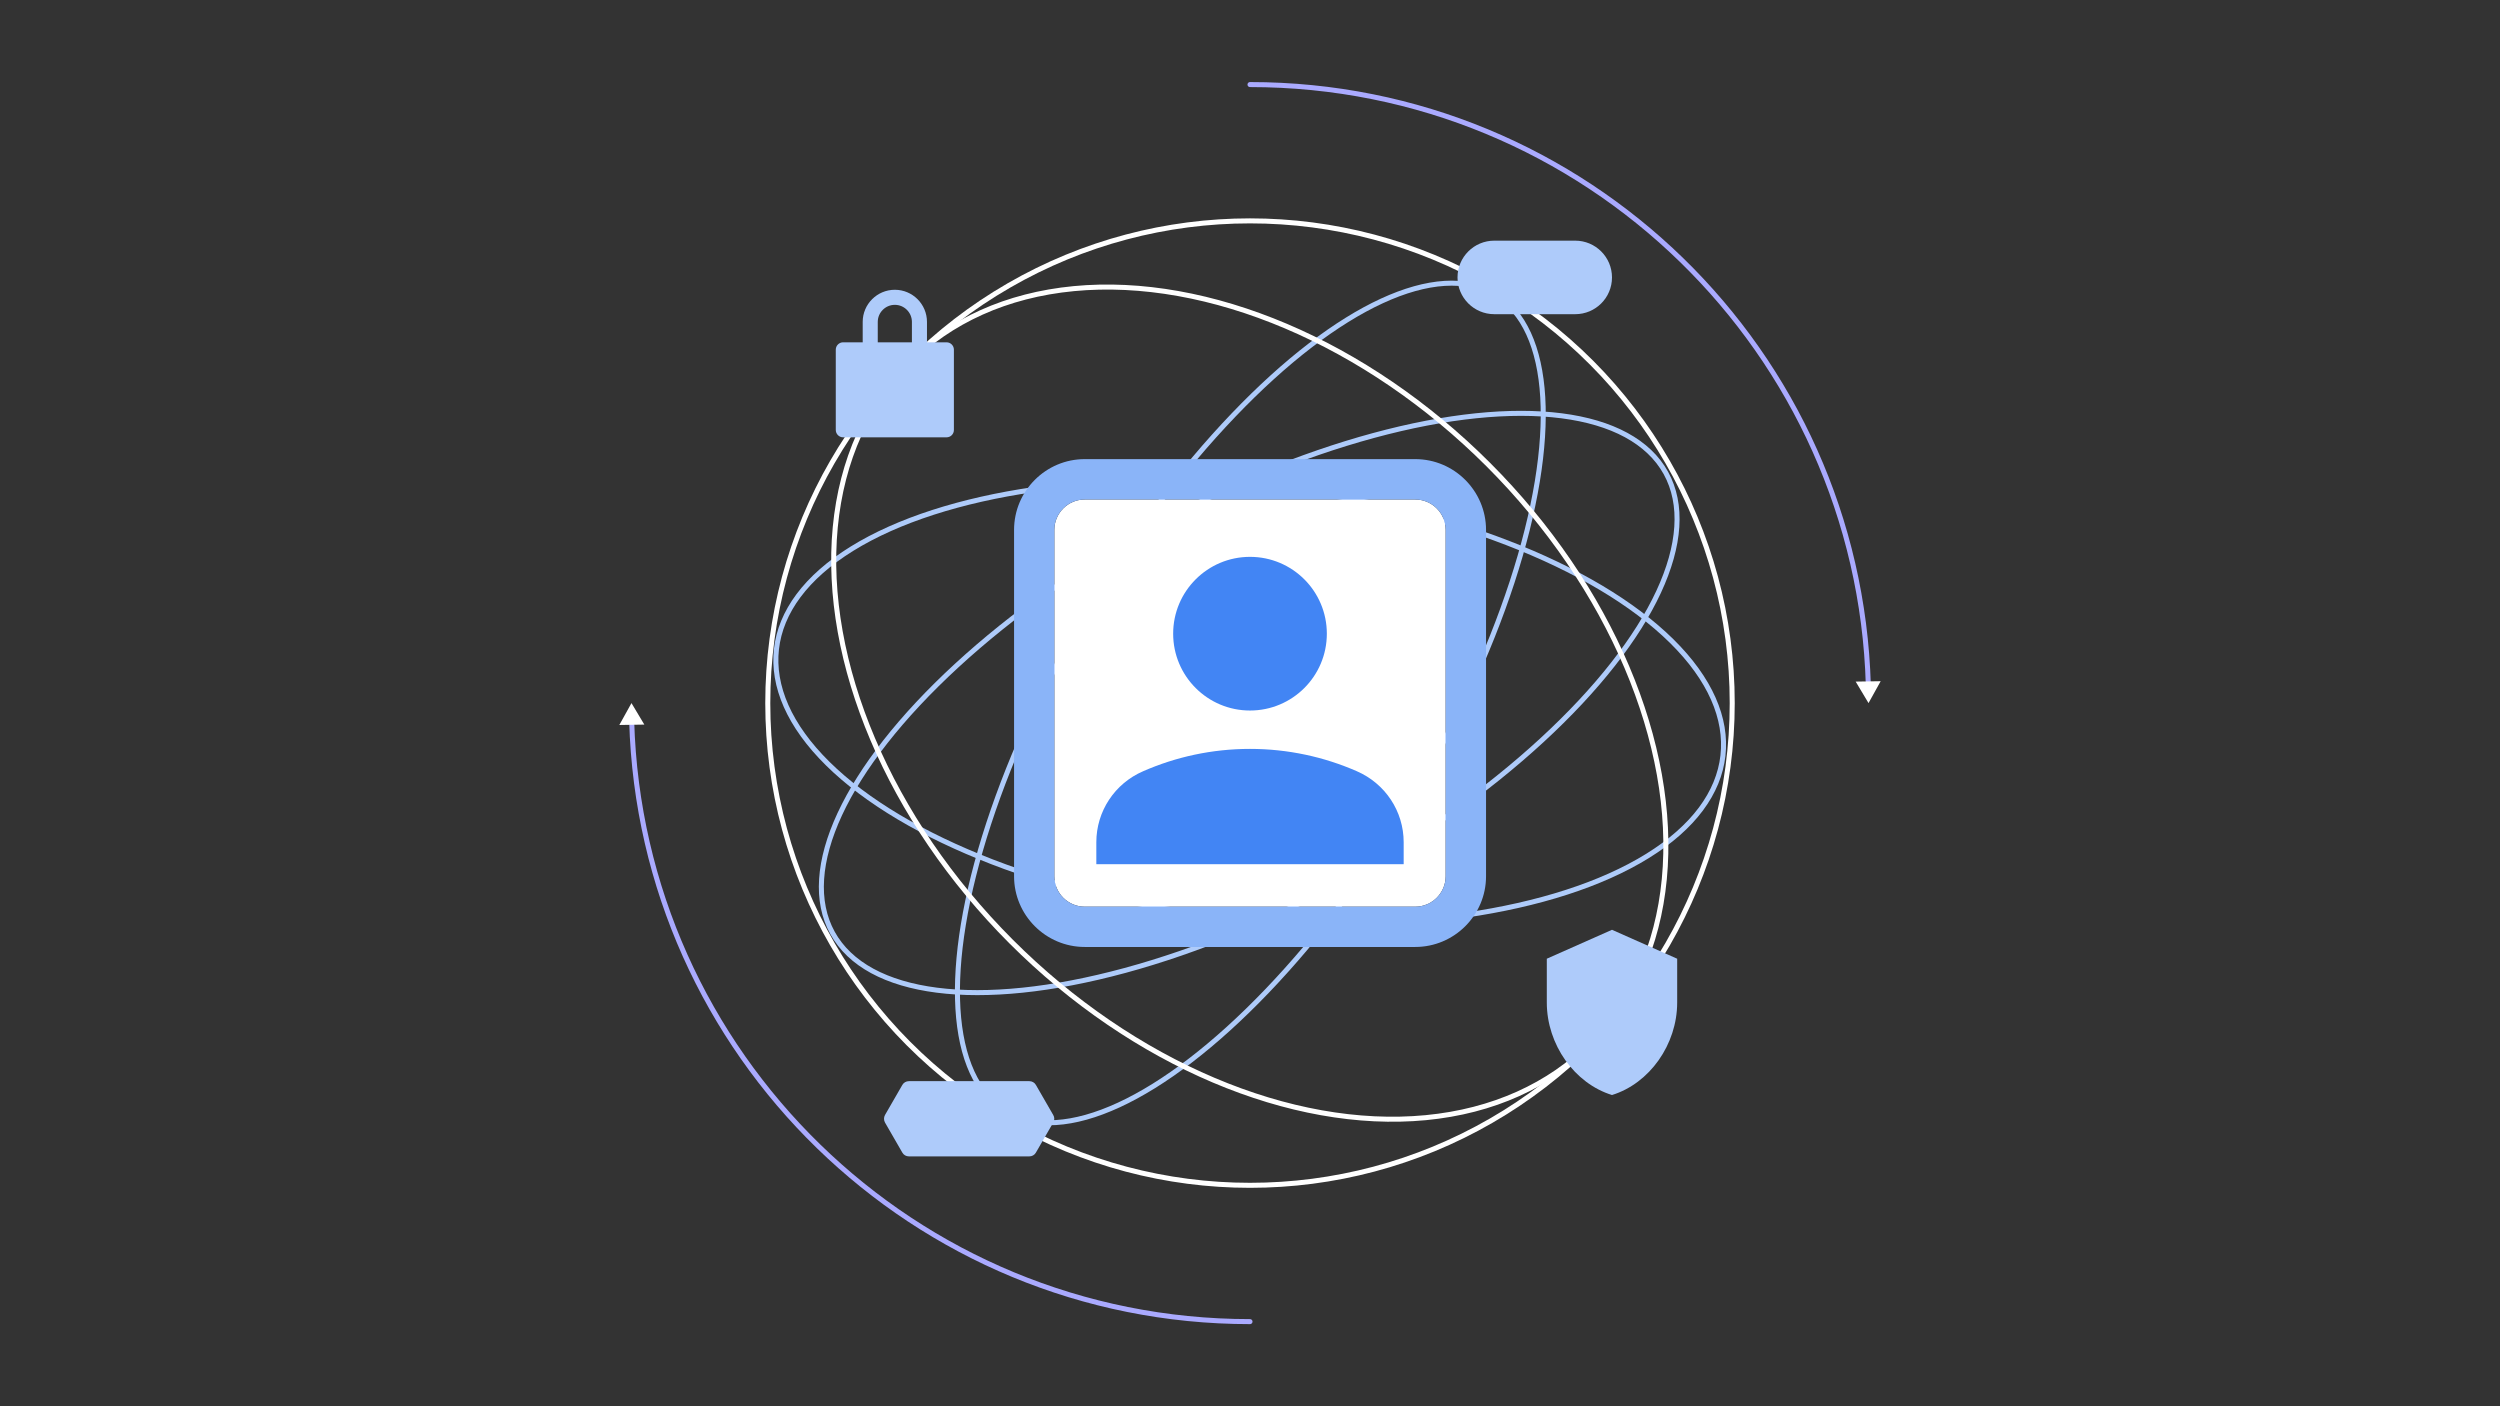 <svg aria-hidden="true" version="1.1" id="Layer_1_5e" xmlns="http://www.w3.org/2000/svg" xmlns:xlink="http://www.w3.org/1999/xlink" x="0px" y="0px" viewBox="0 0 2489 1400" style="enable-background:new 0 0 2489 1400;" xml:space="preserve">
<rect x="0" y="0" width="2489" height="1400" fill="#333333" stroke="none"/>
<style type="text/css">
	.st0{fill:none;stroke:#AECBFA;stroke-width:5;stroke-miterlimit:10;}
	.st1{fill:none;stroke:#AECBFA;stroke-width:5;stroke-linecap:round;stroke-linejoin:round;stroke-miterlimit:10;}
	.st2{fill:none;stroke:#AECBFA;stroke-width:5;stroke-linecap:round;stroke-linejoin:round;stroke-miterlimit:10;}
	.st3{fill:#AECBFA;}
	.st4{fill:none;stroke:#4285F4;stroke-width:5;stroke-miterlimit:10;}
	.st5{fill:none;stroke:#AAAAFF;stroke-width:5;stroke-linecap:round;stroke-linejoin:round;}
	.st6{fill:#FFFFFF;}
	.st7{fill:#4285F4;}
	.st8{fill:#8AB4F8;}
	.st9{fill:none;stroke:#AECBFA;stroke-width:15;stroke-miterlimit:10;}
	.st10{fill:none;stroke:#FFFFFF;stroke-width:5;stroke-miterlimit:10;}
</style>
<g id="Layer_1_1__5e">
	<g>
		<circle class="st10" cx="1244.5" cy="700" r="480.1"></circle>
		
			<ellipse transform="matrix(0.875 -0.483 0.483 0.875 -183.322 688.488)" class="st1" cx="1244.5" cy="700" rx="474.1" ry="200.3"></ellipse>
		
			<ellipse transform="matrix(0.112 -0.994 0.994 0.112 409.125 1857.897)" class="st2" cx="1244.5" cy="699.9" rx="215.3" ry="474"></ellipse>
		
			<ellipse transform="matrix(0.514 -0.858 0.858 0.514 4.52 1407.937)" class="st2" cx="1244.6" cy="700" rx="474.1" ry="186.7"></ellipse>
		<path class="st3" d="M1568.3,312.8h-80.6c-20.2,0-36.6-16.4-36.6-36.6l0,0c0-20.2,16.4-36.6,36.6-36.6h80.6
			c20.2,0,36.6,16.4,36.6,36.6l0,0C1604.9,296.5,1588.5,312.8,1568.3,312.8z"></path>
		
			<ellipse transform="matrix(0.707 -0.707 0.707 0.707 -130.476 1085.011)" class="st10" cx="1244.5" cy="700" rx="335.9" ry="480.1"></ellipse>
		<g>
			<g>
				<path class="st5" d="M1860.1,682.1c-9.5-331.8-281.5-597.9-615.6-597.9"></path>
				<g>
					<polygon class="st6" points="1872.4,678.2 1860.3,700 1847.5,678.6"></polygon>
				</g>
			</g>
		</g>
		<g>
			<g>
				<path class="st5" d="M628.9,717.9c9.5,331.8,281.5,597.9,615.6,597.9"></path>
				<g>
					<polygon class="st6" points="616.6,721.8 628.7,700 641.5,721.4"></polygon>
				</g>
			</g>
		</g>
		<path class="st3" d="M1048.6,1110.1l-17.3-30c-1.3-2.3-3.8-3.7-6.5-3.7h-1.2h-33.4h-50.7h-34.2h-0.4c-2.7,0-5.2,1.4-6.5,3.7
			l-17.3,30c-1.3,2.3-1.3,5.2,0,7.5l17.3,30c1.3,2.3,3.8,3.7,6.5,3.7h0.4h34.2h50.7h33.4h1.2c2.7,0,5.2-1.4,6.5-3.7l17.3-30
			C1050,1115.2,1050,1112.4,1048.6,1110.1z"></path>
		<path class="st6" d="M1409,497.3c16.7,0,30.3,13.6,30.3,30.3v344.8c0,16.7-13.6,30.3-30.3,30.3h-329c-16.7,0-30.3-13.6-30.3-30.3
			V527.6c0-16.7,13.6-30.3,30.3-30.3H1409z"></path>
		<circle class="st7" cx="1244.5" cy="630.9" r="76.5"></circle>
		<path class="st7" d="M1397.5,838.6c0-31-18.4-58.5-46.7-70.8c-32.5-14.2-68.5-22.2-106.3-22.2c-37.9,0-73.8,8-106.3,22.2
			c-28.3,12.2-46.7,39.8-46.7,70.8v21.8h306V838.6z"></path>
		<path class="st8" d="M1479.5,872.4V527.6c0-38.8-31.6-70.5-70.5-70.5h-329c-38.8,0-70.4,31.6-70.4,70.5v344.8
			c0,38.8,31.6,70.4,70.4,70.4h329C1447.9,942.8,1479.5,911.2,1479.5,872.4z M1409,497.3c16.7,0,30.3,13.6,30.3,30.3v344.8
			c0,16.7-13.6,30.3-30.3,30.3h-329c-16.7,0-30.3-13.6-30.3-30.3V527.6c0-16.7,13.6-30.3,30.3-30.3H1409z"></path>
		<path class="st3" d="M1604.9,925.7l64.9,28.8v43.6c0,41.9-27.6,80.6-64.9,92.1c-37.3-11.5-64.9-50.2-64.9-92.1v-43.6L1604.9,925.7
			z"></path>
		<g>
			<path class="st9" d="M915.4,354.8v-34.3c0-13.5-11-24.5-24.5-24.5s-24.5,11-24.5,24.5v34.3"></path>
			<path class="st3" d="M942.4,435.4h-103c-4,0-7.3-3.3-7.3-7.3v-80c0-4,3.3-7.3,7.3-7.3h103c4,0,7.3,3.3,7.3,7.3v80
				C949.7,432.2,946.4,435.4,942.4,435.4z"></path>
		</g>
	</g>
</g>
</svg>